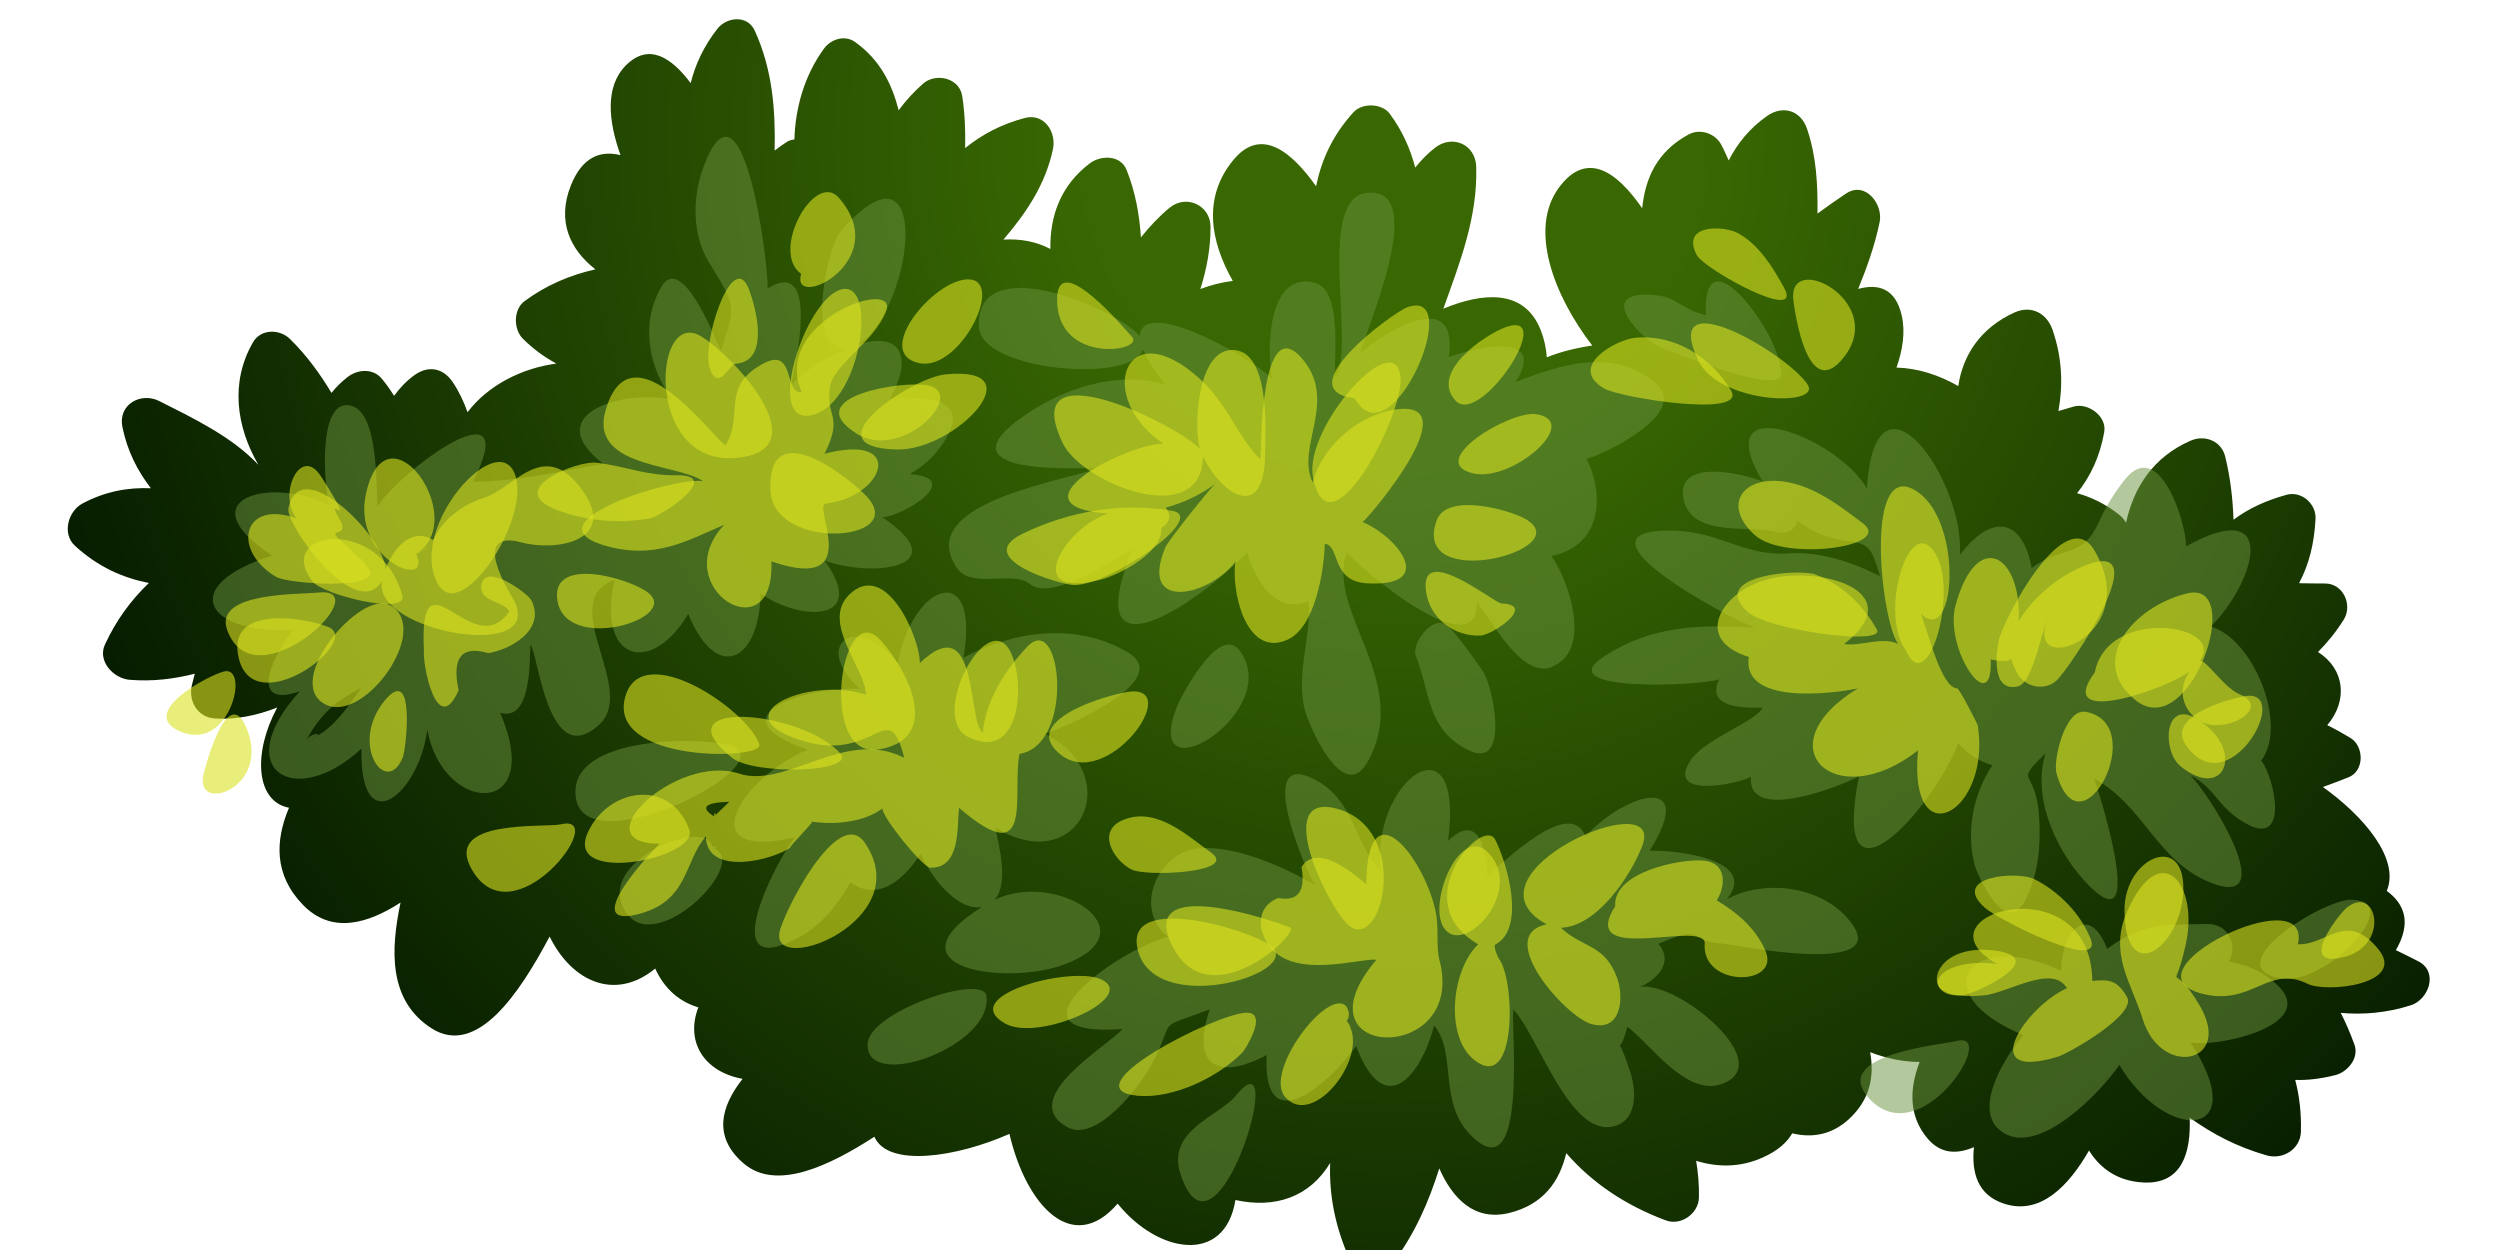 <?xml version="1.0" encoding="utf-8"?>
<!-- Generator: Adobe Illustrator 27.5.0, SVG Export Plug-In . SVG Version: 6.00 Build 0)  -->
<svg version="1.1" id="Layer_1" xmlns="http://www.w3.org/2000/svg" xmlns:xlink="http://www.w3.org/1999/xlink" x="0px" y="0px"
	 viewBox="193 45 90 45" style="enable-background:new 0 0 273.951 284.104;" xml:space="preserve">
     <g xmlns="http://www.w3.org/2000/svg">
			
				<radialGradient id="SVGID_00000051360726852479493720000012206909991499783822_" cx="339.031" cy="143.986" r="53.587" gradientTransform="matrix(0.999 0.045 -0.045 0.999 -89.053 -109.12)" gradientUnits="userSpaceOnUse">
				<stop offset="0.206" style="stop-color:#396802"/>
				<stop offset="1" style="stop-color:#021600"/>
			</radialGradient>
			<path style="fill:url(#SVGID_00000051360726852479493720000012206909991499783822_);" d="M280.064,79.61     c-0.285-0.147-0.549-0.279-0.813-0.405c0.566-0.972,0.326-1.655-0.328-2.132c0.484-1.152-0.83-2.694-2.299-3.741     c0.301-0.109,0.607-0.224,0.926-0.351c0.578-0.232,0.557-1.122,0.063-1.417c-0.293-0.177-0.568-0.329-0.832-0.458     c0.75-0.878,0.635-2.023-0.334-2.634c0.334-0.338,0.647-0.714,0.928-1.166c0.326-0.522-0.014-1.3-0.67-1.3     c-0.324,0-0.635-0.004-0.938-0.011c0.35-0.67,0.543-1.391,0.592-2.315c0.031-0.537-0.502-1.013-1.037-0.869     c-0.762,0.208-1.389,0.505-1.916,0.899c-0.027-0.749-0.109-1.498-0.297-2.266c-0.139-0.576-0.738-0.804-1.254-0.577     c-1.348,0.593-2.039,1.679-2.318,2.95c-0.068-0.113-0.156-0.216-0.256-0.294c-0.484-0.379-0.988-0.624-1.506-0.768     c0.479-0.602,0.82-1.31,0.977-2.203c0.1-0.566-0.582-1.062-1.096-0.917c-0.193,0.057-0.377,0.111-0.553,0.163     c0.17-0.948,0.135-1.919-0.211-2.922c-0.207-0.599-0.764-0.899-1.365-0.629c-1.225,0.551-1.871,1.544-2.029,2.652     c-0.695-0.397-1.447-0.645-2.225-0.666c0.223-0.639,0.324-1.28,0.189-1.872c-0.225-0.993-0.855-1.154-1.568-0.96     c0.318-0.78,0.6-1.57,0.773-2.408c0.131-0.639-0.516-1.494-1.215-1.022c-0.357,0.239-0.695,0.476-1.023,0.718     c0.01-1.03-0.033-2.044-0.379-3.058c-0.229-0.666-0.879-0.852-1.443-0.451c-0.625,0.44-1.063,0.987-1.375,1.596     c-0.086-0.187-0.164-0.377-0.266-0.565c-0.223-0.414-0.762-0.595-1.184-0.367c-1.139,0.622-1.553,1.577-1.664,2.654     c-0.904-1.311-1.994-2.1-2.996-0.746c-1.1,1.489-0.188,3.89,1.199,5.688c-0.58,0.084-1.143,0.224-1.637,0.423     c-0.023-0.334-0.094-0.667-0.223-0.991c-0.604-1.507-2.133-1.326-3.502-0.758c0.594-1.663,1.24-3.291,1.184-5.115     c-0.023-0.795-0.848-1.166-1.473-0.687c-0.279,0.215-0.512,0.46-0.723,0.721c-0.174-0.666-0.455-1.314-0.916-1.938     c-0.283-0.379-0.99-0.4-1.303-0.057c-0.75,0.819-1.156,1.716-1.35,2.667c-0.898-1.269-1.986-2.135-2.967-0.958     c-1.111,1.331-0.857,2.913-0.031,4.365c-0.387,0.049-0.781,0.147-1.168,0.292c0.227-0.708,0.367-1.446,0.367-2.235     c-0.002-0.781-0.873-1.187-1.477-0.688c-0.387,0.322-0.725,0.682-1.029,1.066c-0.055-0.817-0.195-1.623-0.516-2.429     c-0.221-0.552-0.936-0.534-1.332-0.233c-1.059,0.807-1.432,1.913-1.412,3.078c-0.523-0.275-1.098-0.373-1.691-0.337     c0.818-0.954,1.514-1.98,1.785-3.263c0.129-0.608-0.322-1.305-1.02-1.114c-0.84,0.222-1.539,0.595-2.143,1.083     c0.014-0.62-0.006-1.24-0.105-1.876c-0.1-0.658-0.959-0.844-1.412-0.442c-0.338,0.298-0.625,0.617-0.875,0.955     c-0.246-0.947-0.664-1.808-1.568-2.456c-0.375-0.268-0.873-0.103-1.123,0.239c-0.695,0.958-1.027,2.1-1.064,3.27     c-0.102,0.009-0.199,0.037-0.279,0.092c-0.154,0.098-0.297,0.203-0.432,0.308c0.035-1.477-0.082-2.936-0.717-4.321     c-0.266-0.576-1.012-0.491-1.346-0.062c-0.484,0.62-0.791,1.276-0.959,1.954c-0.682-0.913-1.51-1.475-2.34-0.631     c-0.754,0.768-0.621,2.006-0.186,3.224c-0.713-0.178-1.375,0.054-1.787,1.09c-0.52,1.302-0.014,2.321,0.883,3.021     c-0.916,0.203-1.797,0.583-2.551,1.145c-0.408,0.301-0.402,1.009-0.061,1.351c0.369,0.368,0.771,0.66,1.205,0.896     c-1.273,0.169-2.477,0.801-3.195,1.75c-0.141-0.388-0.315-0.761-0.543-1.096c-0.348-0.502-0.871-0.593-1.367-0.24     c-0.297,0.215-0.535,0.472-0.736,0.747c-0.131-0.21-0.273-0.416-0.441-0.615c-0.318-0.388-0.879-0.342-1.24-0.055     c-0.225,0.175-0.412,0.365-0.572,0.565c-0.418-0.7-0.9-1.357-1.486-1.934c-0.369-0.369-1.051-0.384-1.338,0.11     c-0.834,1.441-0.598,3.058,0.193,4.413c-0.955-1.021-2.402-1.706-3.568-2.295c-0.666-0.336-1.492,0.125-1.328,0.932     c0.178,0.874,0.547,1.583,1.025,2.206c-0.824-0.034-1.648,0.113-2.467,0.552c-0.516,0.279-0.738,1.084-0.266,1.52     c0.828,0.758,1.713,1.151,2.66,1.34c-0.639,0.612-1.172,1.331-1.58,2.215c-0.277,0.602,0.313,1.22,0.879,1.268     c0.83,0.07,1.602-0.028,2.355-0.218c-0.035,0.132-0.07,0.264-0.102,0.402c-0.141,0.583,0.201,1.176,0.84,1.211     c0.756,0.044,1.514-0.112,2.23-0.397c-0.877,1.618-0.783,3.383,0.424,3.609c-0.498,1.177-0.547,2.417,0.504,3.498     c1.041,1.071,2.35,0.666,3.512-0.086c-0.367,1.733-0.43,3.526,1.104,4.522c1.652,1.068,3.203-1.302,4.262-3.297     c0.813,1.655,2.385,2.321,3.801,1.151c0.33,0.734,0.877,1.2,1.553,1.398c-0.477,1.243,0.209,2.322,1.592,2.574     c-0.771,0.982-1.088,2.083,0.043,3.048c1.184,1.01,3.109,0.064,4.703-0.964c0.482,1.114,2.959,0.741,4.861-0.103     c0.598,2.566,2.264,4.401,3.896,2.511c1.453,1.805,3.863,2.206,4.24-0.13c1.428,0.313,2.67-0.104,3.41-1.334     c-0.043,1.165,0.182,2.332,0.734,3.54c0.297,0.64,1.146,0.562,1.52,0.069c0.803-1.071,1.299-2.217,1.674-3.414     c0.488,1.103,1.277,1.91,2.525,1.603c1.227-0.304,1.803-1.133,2.047-2.152c0.922,1.065,2.135,1.882,3.588,2.422     c0.547,0.204,1.176-0.252,1.188-0.825c0.01-0.459-0.031-0.898-0.1-1.321c0.771,0.239,1.592,0.246,2.406-0.123     c0.533-0.239,0.863-0.537,1.053-0.866c0.695,0.169,1.408,0.066,2.035-0.506c0.77-0.706,0.926-1.55,0.77-2.416     c0.586,0.227,1.185,0.35,1.781,0.352c-0.363,0.949-0.412,1.936,0.291,2.763c0.473,0.556,1.064,0.563,1.664,0.304     c-0.094,0.922,0.135,1.73,1.09,2.037c1.309,0.425,2.328-0.651,3.053-1.915c0.402,0.646,1.031,1.104,1.961,1.151     c1.389,0.07,1.715-1.081,1.662-2.336c0.816,0.588,1.707,1.055,2.773,1.36c0.578,0.166,1.215-0.222,1.232-0.853     c0.018-0.691-0.057-1.299-0.205-1.864c0.451,0.016,0.934-0.043,1.451-0.175c0.434-0.11,0.854-0.611,0.684-1.087     c-0.152-0.422-0.316-0.801-0.496-1.151c0.814,0.073,1.654,0,2.516-0.271C280.431,80.992,280.798,79.991,280.064,79.61z"/>
			<path style="opacity:0.5;fill:#6B933E;" d="M252.624,58.817c-1.51-1.317-3.422-0.709-5.066-0.058     c1.205-1.882-1.52-1.247-2.404-0.899c0.365-2.488-2.107-1.032-3.168-0.175c0.098-0.611,2.527-5.987,0.223-5.744     c-1.877,0.2-0.363,5.688-1.148,6.634c-0.039-0.72,0.26-3.122-0.709-3.388c-1.775-0.488-1.754,2.608-1.547,3.48     c-0.391-0.569-4.652-3.088-4.779-1.568c-0.799-0.977-5.926-3.174-5.783-0.324c0.08,1.595,5.559,2.043,5.9,0.8     c0.217,0.467,0.494,0.894,0.832,1.28c-1.748-0.54-3.725,0.132-5.162,1.148c-2.84,2.011,1.406,1.882,2.711,1.833     c-0.682,0.405-6.695,1.164-5.088,3.592c0.533,0.807,2.004,0.089,2.635,0.592c0.811,0.645,3.008-0.869,3.707-1.265     c-2.027,4.967,2.398,1.934,4.119,0.132c0.264,0.932,1.022,2.281,2.215,1.75c0.1,1.3-0.445,2.49-0.158,3.85     c0.105,0.513,1.391,3.537,2.279,1.943c1.621-2.898-1.518-5.406-0.746-7.539c0.426,0.518,4.699,4.189,4.682,1.792     c0.512,0.602,1.596,2.739,2.67,2.334c1.533-0.574,0.623-3.164,0.006-4.004c1.752-0.329,1.963-2.106,1.273-3.494     C250.749,61.359,253.825,59.871,252.624,58.817C251.075,57.465,252.878,59.042,252.624,58.817z"/>
			<path style="opacity:0.5;fill:#6B933E;" d="M274.399,72.387c0.99-1.295-0.283-4.396-1.811-4.831     c1.615-1.61,2.492-4.76-0.893-2.887c0.029-0.795-0.945-3.907-2.168-2.444c-0.4,0.493-0.727,1.027-0.983,1.606     c-0.619,1.326-1.299,0.767-2.404,1.624c-0.307-1.75-1.402-2.038-2.588-0.476c0.203-2.659-3.029-7.257-3.346-2.397     c-1.045-1.841-5.773-3.675-3.752-0.246c-0.644-0.279-3.15-0.881-2.844,0.638c0.289,1.425,2.496,0.901,3.396,1.191     c0.361,0.064,0.594-0.077,0.695-0.427c0.518,0.399,1.096,0.644,1.74,0.732c0.871,0.092,0.932,0.248,1.24,1.274     c-1.012-0.515-2.17-0.9-3.318-0.821c-1.547,0.104-2.453-0.771-4.055-0.818c-4.141-0.124,1.883,3.145,2.867,3.486     c-1.963-0.107-3.688-0.087-5.42,1.033c-2.047,1.32,3.504,1.07,4.141,0.83c-0.553,1.087,1.084,1.034,1.557,1.019     c-0.193,0.479-2.08,1.13-2.586,1.891c-0.941,1.417,1.717,0.859,2.168,0.6c-0.148,1.702,3.305,0.302,3.887-0.017     c-1.049,5.311,2.664,1.171,3.58-1.194c0.328,0.39,0.736,0.654,1.223,0.795c-0.697,1.047-0.945,2.358-0.641,3.583     c0.059,0.243,1.094,2.715,1.838,1.248c0.463-0.913,0.545-1.905,0.49-2.909c-0.1-1.897-0.973-1.177,0.228-2.354     c-0.519,1.646,0.451,3.678,1.615,4.817c2.055,2.016,0.26-3.576,0.135-3.902c1.82,0.982,2.264,3.042,4.293,3.781     c2.767,1.008-0.994-4.594-1.092-4.029c1.221,0.519,1.121,1.216,2.248,1.856C275.45,75.549,274.874,72.936,274.399,72.387     C274.407,72.372,274.796,72.847,274.399,72.387z"/>
			<path style="opacity:0.5;fill:#6B933E;" d="M222.884,57.157c-0.004-0.011-0.012-0.019-0.016-0.031     C222.88,57.158,222.884,57.163,222.884,57.157z"/>
			<path style="opacity:0.5;fill:#6B933E;" d="M227.165,60.587c0.74-1.475-1.582-1.283-2.143-1.22     c0.793-1.323,0.553-2.476-1.098-1.974c2.041-1.455,2.631-7.784-0.635-4.101c-0.52,0.586-1.318,4.304,0.158,4.274     c-0.734,0.304-1.387,0.729-1.961,1.279c0.125-0.608,1.072-4.645-0.85-3.463c0.031-0.902-0.895-8.122-2.301-4.396     c-0.412,1.087-0.432,2.454,0.195,3.469c0.99,1.603,0.955,1.545,0.42,3.169c-0.133-0.264-1.404-3.603-2.15-2.281     c-0.752,1.323-0.461,2.871,0.408,4.052c-1.678-0.411-4.855,0.495-2.486,2.303c-1.758,0.292-2.955,0.62-4.695,0.648     c1.861-3.693-2.584-0.444-3.439,0.889c-0.051-0.745,0.043-3.371-0.947-3.629c-1.262-0.33-0.953,3.105-0.783,3.581     c-2.123-1.062-5.168-0.227-2.063,1.812c-3.482,1.114-2.33,2.876,0.795,2.662c-0.662,0.73-1.783,2.91,0.203,2.227     c-2.561,2.817-0.182,4.296,2.221,2.059c-0.078,3.371,2.057,1.699,2.369-0.68c0.561,3.093,4.266,3.193,2.621-0.609     c1.137,0.344,1.064-1.919,1.09-2.447c0.281,0.258,0.623,4.608,2.49,2.864c1.369-1.28-1.602-4.422,0.545-5.201     c-0.674,2.892,1.295,3.5,2.648,1.225c1.008,2.49,2.557,1.734,2.604-0.729c1.504,1.03,3.887,1.013,2.301-1.193     c1.73,0.639,4.777,0.249,2.086-1.55c0.787-0.064,2.963-1.418,0.984-1.56C226.372,61.716,226.843,61.225,227.165,60.587     C227.439,60.041,226.827,61.257,227.165,60.587z M204.019,71.671c0.459-0.899,1.094-1.477,1.982-1.9     C205.478,70.502,204.929,71.371,204.019,71.671C204.208,71.306,204.892,71.383,204.019,71.671z"/>
			<path style="opacity:0.5;fill:#6B933E;" d="M233.597,68.48c-1.846-1.087-4.096-0.777-5.914,0.198     c0.617-3.524-1.805-2.76-2.363,0.201c-1.533-1.899-3.111-0.631-1.361,0.92c-1.916-0.08-5.383,0.967-1.883,2.189     c-2.416,1.002-4.26,4.021-0.467,3.16c-0.711,0.91-2.918,5.247,0.15,3.6c0.818-0.439,1.406-1.191,1.857-1.981     c1.055,0.741,1.986-0.192,2.521-1.03c0.32,0.712,1.264,2.075,2.209,1.914c-3.521,2.228,0.93,2.854,3.006,2.056     c3.135-1.204-0.328-3.396-2.549-2.312c0.521-0.583,0.164-1.943,0.029-2.595c3.02,1.828,4.734-1.874,1.795-3.382     C231.169,71.246,235.351,69.513,233.597,68.48C231.732,67.383,234.044,68.744,233.597,68.48z"/>
			<path style="opacity:0.5;fill:#6B933E;" d="M219.374,71.871c-0.813-0.352-6.033-0.475-5.637,1.882     C214.14,76.125,221.136,72.592,219.374,71.871C219.364,71.868,219.655,71.984,219.374,71.871z"/>
			<path style="opacity:0.5;fill:#6B933E;" d="M218.634,75.527c0.004-1.176-4.338,0.438-3.104,2.312     C216.626,79.503,220.122,75.945,218.634,75.527C218.634,75.334,218.985,75.625,218.634,75.527z"/>
			<path style="opacity:0.5;fill:#6B933E;" d="M257.108,58.342c-0.053-1.372-2.852-5.118-2.695-1.996     c-1.045-0.249-1-0.746-2.195-0.737c-1.686,0.016-0.066,1.606,0.432,1.83C253.185,57.682,257.503,59.419,257.108,58.342     C257.108,58.335,257.194,58.575,257.108,58.342z"/>
			<path style="opacity:0.5;fill:#6B933E;" d="M246.368,69.139c-0.248-0.347-1.014-1.455-1.313-1.655     c-0.5-0.331-1.258,0.699-1.086,1.126c0.525,1.294,0.379,2.645,1.889,3.394C247.398,72.764,246.743,69.664,246.368,69.139     C246.122,68.792,246.905,69.894,246.368,69.139z"/>
			<path style="opacity:0.5;fill:#6B933E;" d="M237.644,68.442c-0.775-1.08-2.205,1.836-2.232,1.894     C233.933,73.885,239.251,70.687,237.644,68.442C237.524,68.279,238.47,69.596,237.644,68.442z"/>
			<path style="opacity:0.5;fill:#6B933E;" d="M259.47,78.011c-1.029-1.13-2.984-1.352-4.301-0.639     c1.228-1.504-2.15-1.796-2.785-1.739c1.762-2.814-0.852-2.117-2.311-0.521c-0.555-1.467-2.984,0.989-3.537,1.415     c-0.004-0.873-0.291-2.342-1.406-1.252c0.602-4.657-2.832-2.126-2.42,1.105c-0.982-1.025-0.916-2.576-2.41-3.334     c-2.184-1.105-0.268,3.368,0.033,3.813c-1.101-0.65-2.857-1.429-4.17-1.32c-1.49,0.126-2.391,2.201-1.111,3.189     c-1.838,0.465-6.195,3.638-1.645,3.317c-0.484,0.588-3.793,2.476-2.01,3.52c1.074,0.628,2.682-1.529,3.051-2.226     c0.949-1.781,0.023-1.228,2.105-2.002c-0.682,1.974,0.24,2.606,2.045,1.643c-0.156,3.168,2.281,1.004,3.223-0.322     c1.01,2.677,2.316,1.118,2.809-0.74c0.838,0.992,0.111,2.796,1.367,4c2.002,1.919,1.4-3.873,1.48-4.571     c0.838,0.805,1.982,4.504,3.547,4.215c0.932-0.174,0.887-1.265,0.676-1.936c-0.777-2.455-0.598,0.187-0.115-1.66     c0.783,0.554,2.096,2.515,3.389,2.06c2.072-0.728-1.582-3.714-2.93-3.499c0.576-0.246,1.236-0.875,0.66-1.55     c1.703-0.754,0.984-0.077,2.367-0.003C255.247,78.981,261.53,80.276,259.47,78.011C258.485,76.93,259.903,78.487,259.47,78.011z"/>
			<path style="opacity:0.5;fill:#6B933E;" d="M228.509,80.852c-0.115-0.827-4.223,0.569-4.275,1.724     C224.153,84.335,228.767,82.665,228.509,80.852C228.482,80.639,228.624,81.652,228.509,80.852z"/>
			<path style="opacity:0.5;fill:#6B933E;" d="M237.478,84.455c-0.594,0.73-2.502,1.237-1.979,2.818     C236.786,91.159,239.487,81.983,237.478,84.455z"/>
			<path style="opacity:0.5;fill:#6B933E;" d="M274.982,80.46c-0.492-0.463-1.074-0.744-1.744-0.839     c0.338-0.605-0.02-1.38-0.795-1.358c-1.412,0.04-2.27-0.086-3.584,0.899c-0.652-1.683-1.646-0.671-1.66,0.786     c-3.273-1.568-5.035,0.801-1.354,2.318c-0.578,0.657-1.852,2.6-0.85,3.423c1.316,1.084,3.684-1.424,4.301-2.354     c1.688,2.852,4.844,2.695,2.559-0.813C272.704,82.735,276.528,81.931,274.982,80.46C274.472,79.976,275.251,80.718,274.982,80.46     z"/>
			<path style="opacity:0.5;fill:#6B933E;" d="M263.435,82.478c-0.449,0.123-4.605,0.467-3.148,2.064     C262.149,86.585,264.995,82.057,263.435,82.478C263.347,82.502,264.044,82.313,263.435,82.478z"/>
			<path style="opacity:0.5;fill:#6B933E;" d="M277.657,77.391c-1.07-0.017-4.92,2.442-2.516,2.84     C276.716,80.494,279.651,77.429,277.657,77.391C276.897,77.38,278.444,77.408,277.657,77.391z"/>
			<path style="opacity:0.6;fill:#DAE120;" d="M207.983,64.94c1.98-1.242-1.055-5.527-1.805-2.18     C205.645,65.142,208.597,66.29,207.983,64.94C209.005,64.3,208.003,64.979,207.983,64.94z"/>
			<path style="opacity:0.6;fill:#DAE120;" d="M206.265,65.457c-0.504-0.66-0.121-0.082-0.77-0.793     c-1.031-0.846,0.205-0.159-0.287-1.003c-0.582-1.002,0.777,0.729-0.652-1.511c-0.734-1.149-1.566,0.648-0.885,1.512     c-1.924-0.697-2.357,1.134-0.736,2.103C203.384,66.034,206.874,66.256,206.265,65.457     C206.165,65.328,206.532,65.81,206.265,65.457z"/>
			<path style="opacity:0.6;fill:#DAE120;" d="M204.464,66.331c-0.779,0.079-3.799-0.017-3.279,1.368     C202.191,70.385,206.675,66.109,204.464,66.331C204.142,66.363,205.183,66.259,204.464,66.331z"/>
			<path style="opacity:0.6;fill:#DAE120;" d="M207.052,66.793c-1.063-0.608-3.877,2.729-2.359,3.555     C206.085,71.104,208.564,67.659,207.052,66.793C206.645,66.56,207.538,67.071,207.052,66.793z"/>
			<path style="opacity:0.6;fill:#DAE120;" d="M212.128,66.609c-0.123-0.242-1.693-1.409-1.801-0.528     c-0.072,0.589,0.787,0.545,1.012,0.927c-1.318,1.937-3.275-2.442-3.076,1.423c-0.063,0.443,0.463,3.186,1.248,1.42     c-0.252-1.176,0.102-1.624,1.068-1.338C211.353,68.393,212.671,67.684,212.128,66.609z"/>
			<path style="opacity:0.6;fill:#DAE120;" d="M212.013,63.49C212.007,63.493,211.999,63.499,212.013,63.49     C212.011,63.492,212.013,63.49,212.013,63.49z"/>
			<path style="opacity:0.6;fill:#DAE120;" d="M213.968,62.652c-1.385-1.931-2.445-0.07-3.563,0.275     c-0.74,0.232-1.494,0.786-1.809,1.515c-0.842-0.508-1.479,0.396-1.721,1.058c0.018-1.108-3.084-4.272-3.492-2.194     c-0.115,0.574,2.459,4.147,3.373,2.606c-0.398,1.847,6.127,2.993,4.678,0.58c-0.586-0.97-1.162-2.366,0.334-1.966     C213.077,64.876,215.245,64.436,213.968,62.652C213.3,61.723,214.286,63.099,213.968,62.652z"/>
			<path style="opacity:0.6;fill:#DAE120;" d="M201.071,69.172c-0.553,0.128-3.174,1.507-1.555,2.174     C201.284,72.074,201.999,68.955,201.071,69.172C200.778,69.238,201.573,69.054,201.071,69.172z"/>
			<path style="opacity:0.6;fill:#DAE120;" d="M219.96,55.409c-0.588-1.509-1.713,1.948-1.412,2.839     c0.301,0.898,0.705-0.133,0.932-0.152C220.749,58.004,220.2,56.029,219.96,55.409C219.778,54.943,220.241,56.138,219.96,55.409z"/>
			<path style="opacity:0.6;fill:#DAE120;" d="M222.726,63.129c2.133-0.247,2.902-2.568-0.045-1.792     c0.705-1.388,0.018-1.344,0.201-2.416c0.145-0.829,1.518-1.535,2.006-2.686c0.555-1.317-4.17,0.325-3.023,2.883     c-0.656,0.089-0.223-1.643-1.375-1.035c-1.572,0.827-0.688,1.857-1.379,2.959c-0.713-0.62-3.457-4.323-4.318-1.24     c-0.607,2.176,3.102,1.863,3.65,2.658c0.232-0.703-6.807,1.25-3.688,2.175c1.816,0.537,2.99-0.177,4.316-0.743     c-2.109,2.252,1.838,4.676,1.699,1.319C224.171,66.373,222.224,63.186,222.726,63.129     C223.419,63.048,222.601,63.145,222.726,63.129z"/>
			<path style="opacity:0.6;fill:#DAE120;" d="M226.431,58.879c-0.84-0.203-4.709,0.387-2.605,1.725     C225.435,61.625,227.814,59.21,226.431,58.879C225.483,58.652,226.853,58.98,226.431,58.879z"/>
			<path style="opacity:0.6;fill:#DAE120;" d="M216.355,66.354c-0.621-0.515-3.516-1.378-3.293,0.239     C213.331,68.537,217.48,67.291,216.355,66.354z"/>
			<path style="opacity:0.6;fill:#DAE120;" d="M206.876,70.188c-1.336,1.569,0.018,3.535,0.623,2.083     C207.618,71.984,207.968,68.909,206.876,70.188C206.407,70.74,207.276,69.716,206.876,70.188z"/>
			<path style="opacity:0.6;fill:#DAE120;" d="M201.853,71.16c-0.703-1.595-1.523,1.659-1.543,1.797     C200.081,74.292,202.808,73.335,201.853,71.16C201.681,70.772,202.148,71.833,201.853,71.16z"/>
			<path style="opacity:0.6;fill:#DAE120;" d="M233.79,69.891c-0.578,0.008-3.832,0.906-2.832,2.06     C232.567,73.805,235.56,69.865,233.79,69.891C233.401,69.896,234.413,69.882,233.79,69.891z"/>
			<path style="opacity:0.6;fill:#DAE120;" d="M230.001,68.262c-0.773,0.795-1.541,1.982-1.617,3.118     c-0.576-0.354-0.123-4.545-2.271-2.511c0.018-0.878-1.219-3.767-2.547-2.456c-1.016,1.007,0.588,2.643,0.609,3.595     c-2.104-0.692-5.381,0.798-2.158,1.696c2.514,0.702,2.971-1.667,3.535,0.579c-2.115-1.096-4.25,1.125-5.949,0.566     c-2.258-0.744-5.713,2.534-2.855,2.525c-0.182,0.16-2.902,3.02-0.865,2.558c1.928-0.436,1.73-1.928,2.529-2.818     c0.02,1.452,2.434,0.863,3.098,0.361c-0.361,0.273,0.801-0.886,0.725-0.898c0.787,0.129,1.881,0.024,2.537-0.476     c-0.059,0.266,1.447,2.131,1.717,2.137c1.105,0.031,0.961-1.489,1.037-2.155c2.762,2.377,1.885-0.559,2.178-1.943     C231.694,71.819,231.226,67.008,230.001,68.262C229.429,68.85,230.61,67.639,230.001,68.262z M218.708,74.392     c-0.517-0.326-0.334-0.5,0.549-0.528C219.073,74.038,218.892,74.213,218.708,74.392     C218.657,74.267,218.872,74.218,218.708,74.392z"/>
			<path style="opacity:0.6;fill:#DAE120;" d="M223.2,52.122c-0.867-0.998-2.49,1.925-1.359,2.738     C221.435,56.233,225.196,54.409,223.2,52.122C222.991,51.881,223.683,52.675,223.2,52.122z"/>
			<path style="opacity:0.6;fill:#DAE120;" d="M220.335,71.8c-0.396-1.234-4.229-3.837-4.826-1.718     C214.833,72.476,220.523,72.373,220.335,71.8C220.286,71.646,220.48,72.239,220.335,71.8z"/>
			<path style="opacity:0.6;fill:#DAE120;" d="M213.202,74.674c-0.588,0.135-4.299-0.218-3.205,1.648     C211.503,78.894,214.995,74.251,213.202,74.674C213.145,74.686,213.843,74.523,213.202,74.674z"/>
			<path style="opacity:0.6;fill:#DAE120;" d="M227.835,55.057c-1.248,0.024-3.426,2.68-1.734,3.018     C227.577,58.37,229.222,55.031,227.835,55.057C226.753,55.079,228.274,55.048,227.835,55.057z"/>
			<path style="opacity:0.6;fill:#DAE120;" d="M243.243,59.742c-1.338,0.195-2.641,1.311-2.984,2.625     c-0.621-1.257,0.883-2.877-0.326-4.387c-1.584-1.975-1.535,3.386-1.557,3.546c-0.795-0.731-1.123-1.916-2.172-2.876     c-2.713-2.485-3.803,0.651-1.332,2.314c-1.564,0.098-5.543,2.269-1.979,2.525c-1.584,0.508-3.156,3.13-0.283,2.384     c0.664-0.172,2.254-0.968,2.197-1.866c0.311-0.195,0.369-0.439,0.162-0.734c0.652-0.175,1.25-0.463,1.791-0.862     c-0.014-0.049-1.684,2.004-1.807,2.294c-0.975,2.332,1.57,1.773,2.527,0.511c-0.17,0.889,0.314,3.478,1.846,2.824     c1.039-0.445,1.338-2.528,1.367-3.469c0.566,0.086,0.215,1.351,1.512,1.427c2.514,0.15,1.158-1.648-0.148-2.204     C242.476,63.407,245.845,59.366,243.243,59.742C241.95,59.929,243.857,59.654,243.243,59.742z"/>
			<path style="opacity:0.6;fill:#DAE120;" d="M243.667,56.061c-0.514,0.181-4.346,2.995-1.898,3.275     C243.069,61.691,245.788,55.303,243.667,56.061C242.915,56.328,244.263,55.846,243.667,56.061z"/>
			<path style="opacity:0.6;fill:#DAE120;" d="M248.302,59.911c-0.951-0.141-3.988,1.704-2.287,2.127     C247.419,62.391,249.982,60.164,248.302,59.911C247.433,59.782,248.677,59.969,248.302,59.911z"/>
			<path style="opacity:0.6;fill:#DAE120;" d="M224.136,75.343c-0.961-1.411-2.967,2.563-3.076,3.235     C220.796,80.158,226.032,78.121,224.136,75.343z"/>
			<path style="opacity:0.6;fill:#DAE120;" d="M244.829,79.598c-0.148-0.577-0.01-1.164-0.152-1.815     c-0.428-1.942-2.461-4.516-2.49-0.947c-0.455-0.39-1.785-1.512-2.332-0.619c0.152,0.875-0.129,1.244-0.844,1.111     c-0.461,0.19-0.668,0.544-0.615,1.056c0.471,2.145,3.494,1.084,4.154,1.168C239.476,83.174,245.792,83.368,244.829,79.598     C244.794,79.469,245.177,80.958,244.829,79.598z"/>
			<path style="opacity:0.6;fill:#DAE120;" d="M238.769,79.067c-0.666-0.565-5.211-1.955-4.828,0.04     C234.435,81.681,239.937,80.062,238.769,79.067C238.544,78.874,238.983,79.248,238.769,79.067z"/>
			<path style="opacity:0.6;fill:#DAE120;" d="M237.882,81.458c-1.109,0.012-6.457,2.761-3.916,2.99     c1.264,0.114,2.895-0.666,3.773-1.57C237.808,82.809,238.677,81.452,237.882,81.458     C236.429,81.474,238.183,81.457,237.882,81.458z"/>
			<path style="opacity:0.6;fill:#DAE120;" d="M241.478,81.756c0.113-0.147,0.109-0.323-0.01-0.525     c-0.645-0.726-2.996,2.347-2.201,3.264C240.29,85.672,242.407,82.921,241.478,81.756     C241.491,81.738,241.839,82.21,241.478,81.756z"/>
			<path style="opacity:0.6;fill:#DAE120;" d="M232.636,80.255c-1.1-0.497-5.238,0.608-3.436,1.6     C230.415,82.523,234.03,80.887,232.636,80.255C231.46,79.721,233.046,80.442,232.636,80.255z"/>
			<path style="opacity:0.6;fill:#DAE120;" d="M236.597,75.691c-0.852-0.604-1.922-1.625-3.098-1.199     c-1.07,0.387-0.424,1.469,0.227,1.808C234.239,76.573,237.624,76.419,236.597,75.691     C235.739,75.083,236.997,75.976,236.597,75.691z"/>
			<path style="opacity:0.6;fill:#DAE120;" d="M246.954,79.5c-0.043-0.058-0.205-0.454-0.119-0.497     c1.113-0.599,0.414-2.95-0.008-3.774c-0.449-0.886-3.256,2.259-0.611,3.765c-0.949,0.89-1.221,3.31-0.145,4.163     C247.616,84.384,247.562,80.289,246.954,79.5C246.923,79.46,247.778,80.565,246.954,79.5z"/>
			<path style="opacity:0.6;fill:#DAE120;" d="M248.31,78.442C248.399,78.381,248.314,78.437,248.31,78.442     C248.325,78.432,248.317,78.436,248.31,78.442z"/>
			<path style="opacity:0.6;fill:#DAE120;" d="M252.124,75.444c0.875-2.295-6.729,1.028-3.447,2.833     c-1.916,0.393,0.686,3.334,1.613,3.589c1.107,0.301,1.166-0.99,0.934-1.642c-0.447-1.246-1.244-1.084-2.031-1.823     C250.499,78.352,251.712,76.525,252.124,75.444C252.329,74.904,251.806,76.278,252.124,75.444z"/>
			<path style="opacity:0.6;fill:#DAE120;" d="M248.345,78.417c0.002-0.001,0.006-0.001,0.008-0.004     C248.382,78.392,248.378,78.395,248.345,78.417z"/>
			<path style="opacity:0.6;fill:#DAE120;" d="M256.554,79.222c-0.34-0.795-1.023-1.376-1.75-1.807     c0.326-0.519,0.373-1.36-0.482-1.435c-0.828-0.072-3.26,0.41-3.174,1.641c-1.389,2.18,3.285,0.454,3.221,1.351     C254.255,80.556,257.114,80.519,256.554,79.222C256.214,78.427,256.771,79.729,256.554,79.222z"/>
			<path style="opacity:0.6;fill:#DAE120;" d="M247.905,63.677c-0.557-0.315-2.818-0.964-3.186,0.059     C243.769,66.387,249.888,64.792,247.905,63.677C247.37,63.374,248.36,63.932,247.905,63.677z"/>
			<path style="opacity:0.6;fill:#DAE120;" d="M258.079,58.852c-0.688-1.093-5.344-3.835-3.943-0.881     C254.886,59.553,258.579,59.646,258.079,58.852C257.337,57.672,258.327,59.246,258.079,58.852z"/>
			<path style="opacity:0.6;fill:#DAE120;" d="M260.067,63.84c-0.844-0.635-1.744-1.335-2.826-1.501     c-1.471-0.224-2.275,0.813-1.074,1.92C257.22,65.223,261.187,64.687,260.067,63.84C258.896,62.958,260.401,64.093,260.067,63.84z     "/>
			<path style="opacity:0.6;fill:#DAE120;" d="M264.198,71.106c-0.008-0.043-0.664-1.326-0.738-1.326     c-0.559-0.004-1.033-1.943-1.305-2.68c1.254,1.173,1.523-3.248-0.109-4.384c-1.978-1.379-1.344,4.608-0.713,5.464     c-0.59-0.273-1.336,0.095-1.945,0.006c2.479-1.925-1.012-2.92-2.953-2.271c-1.488,0.496-2.477,2.106-0.479,2.737     c-0.262,1.751,3.055,1.315,3.932,1.128c-3.418,2.075-0.836,4.582,2.16,2.235C261.685,75.899,264.7,74.271,264.198,71.106     C264.153,70.827,264.368,72.172,264.198,71.106z"/>
			<path style="opacity:0.6;fill:#DAE120;" d="M268.103,65.341c-0.973,0.375-1.887,1.129-2.428,2.017     c0.104-2.438-1.525-3.322-2.275-0.568c-0.432,1.59,1.363,4.147,1.264,1.951c1.184,0.247,0.453-0.458,0.955,0.488     c0.281,0.529,1.014,0.661,1.438,0.25C267.478,69.074,270.72,64.339,268.103,65.341C267.167,65.7,268.772,65.086,268.103,65.341z"/>
			<path style="opacity:0.6;fill:#DAE120;" d="M268.077,70.625c-0.738-0.126-1.176,1.751-1.043,2.216     C267.901,75.922,270.442,71.039,268.077,70.625C267.88,70.591,269.189,70.819,268.077,70.625z"/>
			<path style="opacity:0.6;fill:#DAE120;" d="M273.644,70.004c-0.605-0.25-1.266-1.335-1.459-1.2     c1.025-1.335-3.309-1.994-3.77,0.398c-1.543,2.086,2.805,0.502,3.412-0.035c-0.412,0.577-0.309,1.298,0.256,1.716     c-1.17-0.737-1.273,1.154-0.572,1.713c1.594,1.268,2.299-0.605,0.67-1.649C273.062,71.497,274.81,70.486,273.644,70.004     C273.388,69.9,274.067,70.179,273.644,70.004z"/>
			<path style="opacity:0.6;fill:#DAE120;" d="M259.433,57.789c1.451-1.988-2.121-3.793-1.869-1.957     C257.802,57.574,258.392,59.208,259.433,57.789C260.107,56.865,259.417,57.811,259.433,57.789z"/>
			<path style="opacity:0.6;fill:#DAE120;" d="M247.204,56.779c-0.725,0.258-2.756,1.618-1.803,2.646     C246.286,60.379,249.095,56.107,247.204,56.779C246.605,56.994,247.802,56.567,247.204,56.779z"/>
			<path style="opacity:0.6;fill:#DAE120;" d="M247.052,66.723c-0.264-0.011-2.988-2.253-2.713-0.408     c0.146,0.955,1.01,1.606,1.961,1.565C246.726,67.862,248.339,66.772,247.052,66.723C246.954,66.72,247.517,66.741,247.052,66.723     z"/>
			<path style="opacity:0.6;fill:#DAE120;" d="M269.577,80.903c-0.355-0.632-0.662-0.648-1.254-0.589     c-0.061-4.286-6.578-2.366-3.418-0.608c-2.371-0.322-3.119,1.372-0.488,1.128c0.861-0.078,2.459-1.149,2.994-0.259     c-1.451,0.635-3.346,3.377-0.344,2.471C267.487,82.919,269.925,81.526,269.577,80.903     C269.483,80.737,269.747,81.209,269.577,80.903z"/>
			<path style="opacity:0.6;fill:#DAE120;" d="M272.194,81.209c-1.094-1.874-0.965-0.117-0.504-2.226     c0.477-2.172-0.914-3.834-2.098-1.206c-0.697,1.547,0.133,2.585,0.549,3.923C270.806,83.822,273.403,83.276,272.194,81.209     C271.966,80.818,272.478,81.691,272.194,81.209z"/>
			<path style="opacity:0.6;fill:#DAE120;" d="M278.62,79.17c-1.156-1.411-1.854-0.129-2.895-0.177     c0.537-2.45-6.57,1.05-3.381,1.797c1.74,0.407,2.328-1.07,3.73-0.373C276.769,80.761,279.651,80.427,278.62,79.17     C277.991,78.404,278.835,79.432,278.62,79.17z"/>
			<path style="opacity:0.6;fill:#DAE120;" d="M257.224,55.355c-0.406-0.737-0.887-1.532-1.65-1.958     c-0.486-0.274-2.086-0.354-1.49,0.785C254.351,54.693,257.952,56.672,257.224,55.355     C256.679,54.371,257.503,55.861,257.224,55.355z"/>
			<path style="opacity:0.6;fill:#DAE120;" d="M238.544,61.358c0.01-0.812,0.195-3.686-1.131-3.759     c-1.318-0.073-1.449,2.775-1.219,3.549c-0.939-0.924-6.584-3.681-4.943-0.206c0.682,1.449,5,3.182,5.057,0.494     C236.97,62.813,238.517,63.81,238.544,61.358C238.558,60.274,238.538,61.857,238.544,61.358z"/>
			<path style="opacity:0.6;fill:#DAE120;" d="M235.204,63.39c-1.828-0.322-3.742,0.02-5.4,0.829     c-1.826,0.892,1.367,1.827,1.85,1.843C232.882,66.105,236.519,63.622,235.204,63.39C233.376,63.068,235.718,63.481,235.204,63.39     z"/>
			<path style="opacity:0.6;fill:#DAE120;" d="M243.419,58.603c-0.145-1.956-3.5,1.787-3.15,3.581     C240.841,65.126,243.523,59.954,243.419,58.603C243.372,57.949,243.532,60.073,243.419,58.603z"/>
			<path style="opacity:0.6;fill:#DAE120;" d="M233.724,57.094c-0.094-0.081-2.637-3.173-2.668-1.349     C231.019,58.191,234.347,57.646,233.724,57.094C233.593,56.979,234.101,57.43,233.724,57.094z"/>
			<path style="opacity:0.6;fill:#DAE120;" d="M227.04,58.477c-1.256,0.125-4.986,2.646-1.738,2.705     C227.39,61.218,230.327,58.15,227.04,58.477C226.251,58.555,227.612,58.42,227.04,58.477z"/>
			<path style="opacity:0.6;fill:#DAE120;" d="M223.14,55.475c-1.256,0.595-2.604,4.899-0.887,4.463     C224.079,59.475,224.659,54.751,223.14,55.475C221.962,56.033,223.634,55.238,223.14,55.475z"/>
			<path style="opacity:0.6;fill:#DAE120;" d="M218.194,57.082c-1.764-0.981-1.988,5.131,1.686,4.346     C222.327,60.902,219.216,57.648,218.194,57.082C217.823,56.875,219.534,57.826,218.194,57.082z"/>
			<path style="opacity:0.6;fill:#DAE120;" d="M217.357,62.11c-1.129,0.014-1.799-0.323-2.887-0.453     c-0.693-0.084-3.32,0.958-1.463,1.686c1.063,0.415,2.25,0.514,3.371,0.324C216.808,63.594,219.062,62.089,217.357,62.11     C216.794,62.118,218.145,62.1,217.357,62.11z"/>
			<path style="opacity:0.6;fill:#DAE120;" d="M224.212,62.885c-0.549-0.603-3.604-3.083-3.475-0.221     C220.837,64.845,225.714,64.524,224.212,62.885C224.097,62.756,224.56,63.261,224.212,62.885z"/>
			<path style="opacity:0.6;fill:#DAE120;" d="M211.55,62.108c-0.604-1.78-3.879,1.858-2.799,3.893     C209.558,67.527,212.101,63.742,211.55,62.108C211.353,61.531,211.95,63.293,211.55,62.108z"/>
			<path style="opacity:0.6;fill:#DAE120;" d="M207.485,66.446c-0.77-2.898-4.645-2.37-3.24-0.519     C204.624,66.426,207.673,67.159,207.485,66.446C207.157,65.218,207.616,66.944,207.485,66.446z"/>
			<path style="opacity:0.6;fill:#DAE120;" d="M204.829,67.576c-0.83-0.347-3.641-0.816-3.248,1.056     C202.089,71.066,206.052,68.086,204.829,67.576C204.372,67.386,205.28,67.763,204.829,67.576z"/>
			<path style="opacity:0.6;fill:#DAE120;" d="M255.321,59.066c-0.709-1.204-2.053-2.06-3.482-1.902     c-0.664,0.074-2.41,1.028-1.102,1.816C251.294,59.315,255.903,60.058,255.321,59.066z"/>
			<path style="opacity:0.6;fill:#DAE120;" d="M260.565,67.659c-0.492-0.878-1.271-1.64-2.23-1.983     c-0.574-0.206-3.846,0.037-2.43,1.342C256.64,67.693,260.909,68.267,260.565,67.659     C259.726,66.164,260.808,68.089,260.565,67.659z"/>
			<path style="opacity:0.6;fill:#DAE120;" d="M262.69,64.958c-0.934-1.61-2.063,2.103-1.088,3.44     C262.386,70.192,263.503,66.357,262.69,64.958C262.478,64.589,263.216,65.866,262.69,64.958z"/>
			<path style="opacity:0.6;fill:#DAE120;" d="M268.411,64.834c-1.055-1.83-3.313,2.496-3.461,3.248     c-0.076,0.39-0.281,1.845,0.686,1.629c0.559-0.124,0.842-2.011,1.113-2.461C265.718,69.473,270.235,68,268.411,64.834     C268.151,64.386,269.085,66.006,268.411,64.834z"/>
			<path style="opacity:0.6;fill:#DAE120;" d="M271.732,66.363c-2.002,0.493-3.582,2.482-1.838,3.856     C271.854,71.76,273.868,65.838,271.732,66.363C270.292,66.717,272.276,66.23,271.732,66.363z"/>
			<path style="opacity:0.6;fill:#DAE120;" d="M273.907,70.05c-0.414,0.037-2.984,0.672-2.211,1.778     C273.214,74,275.497,69.918,273.907,70.05C273.478,70.087,274.528,70,273.907,70.05z"/>
			<path style="opacity:0.6;fill:#DAE120;" d="M241.167,74.125c-2.436-0.703-0.334,3.63,0.41,4.205     C242.778,79.263,243.792,74.884,241.167,74.125C240.591,73.958,242.595,74.539,241.167,74.125z"/>
			<path style="opacity:0.6;fill:#DAE120;" d="M239.437,78.388c-0.67-0.273-5.492-1.901-4.248,0.636     C236.511,81.722,239.845,78.554,239.437,78.388C238.427,77.977,239.837,78.553,239.437,78.388z"/>
			<path style="opacity:0.6;fill:#DAE120;" d="M246.774,75.946c-1.031-1.618-2.334,1.313-1.854,2.349     C245.501,79.546,247.696,77.385,246.774,75.946z"/>
			<path style="opacity:0.6;fill:#DAE120;" d="M224.706,68.054c-1.449-1.613-2.268,4.267-0.094,3.928     C226.882,71.631,225.78,69.252,224.706,68.054C224.317,67.622,225.366,68.789,224.706,68.054z"/>
			<path style="opacity:0.6;fill:#DAE120;" d="M223.237,72.11c-1.42-1.569-6.518-1.959-3.891,0.166     C220.138,72.916,223.878,72.819,223.237,72.11C222.233,71.002,223.56,72.466,223.237,72.11z"/>
			<path style="opacity:0.6;fill:#DAE120;" d="M229.364,68.44c-0.846-1.582-2.922,2.372-1.529,3.081     C229.745,72.494,229.942,69.522,229.364,68.44C229.167,68.072,229.86,69.369,229.364,68.44z"/>
			<path style="opacity:0.6;fill:#DAE120;" d="M217.814,74.87c-0.672-1.863-2.916-1.513-3.65,0.095     C213.278,76.894,218.185,75.899,217.814,74.87C217.544,74.117,217.97,75.3,217.814,74.87z"/>
			<path style="opacity:0.6;fill:#DAE120;" d="M268.261,78.795c-0.369-0.919-1.135-1.688-2.008-2.139     c-0.619-0.319-3.08-0.11-1.789,1.03C264.948,78.115,268.761,80.044,268.261,78.795C267.792,77.621,268.419,79.193,268.261,78.795     z"/>
			<path style="opacity:0.6;fill:#DAE120;" d="M271.601,77.061c0.063-2.127-2.129-1.202-2.119,0.71     C269.501,80.596,271.542,79.079,271.601,77.061C271.608,76.765,271.583,77.679,271.601,77.061z"/>
			<path style="opacity:0.6;fill:#DAE120;" d="M264.812,79.22c-2.356-0.307-2.711,1.842-1.096,1.597     C264.169,80.746,266.845,79.487,264.812,79.22C264.241,79.148,265.728,79.342,264.812,79.22z"/>
			<path style="opacity:0.6;fill:#DAE120;" d="M277.474,77.686c-0.311,0.255-1.807,2.224-0.068,1.762     C279.071,79.008,278.552,76.795,277.474,77.686C277.247,77.873,278.212,77.076,277.474,77.686z"/>
		</g>
</svg>